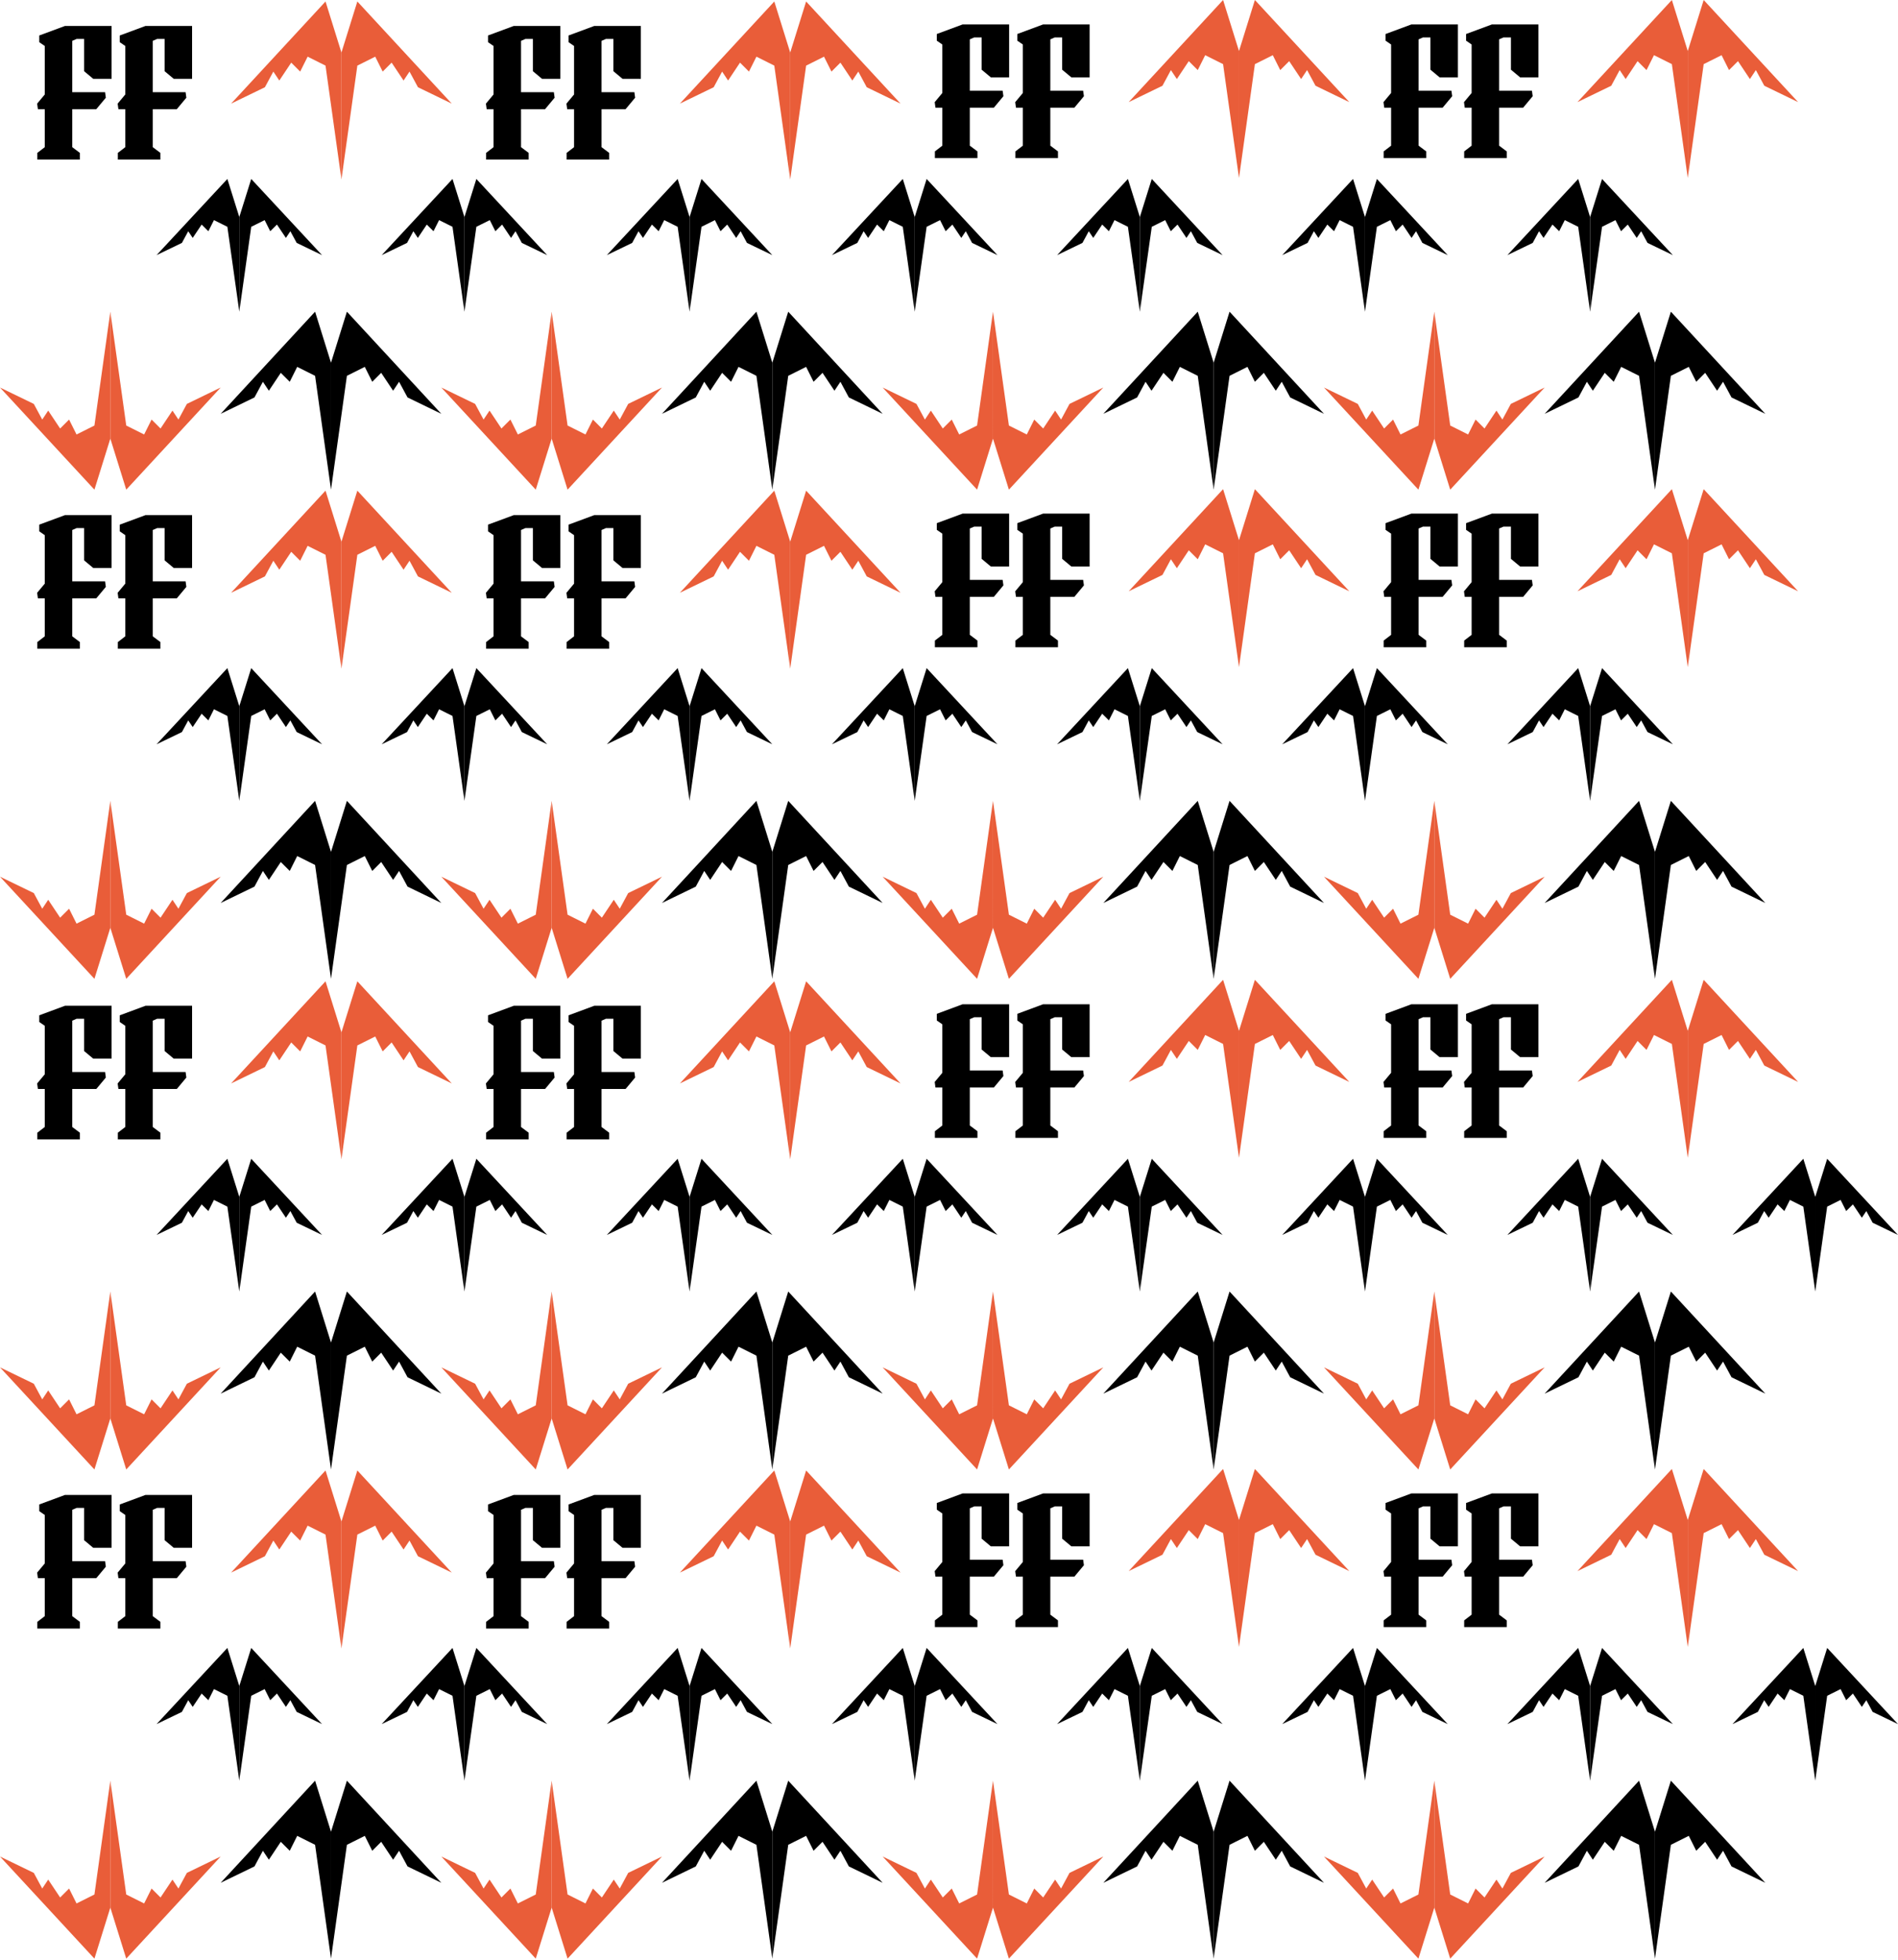 <svg width="1273" height="1314" viewBox="0 0 1273 1314" fill="none" xmlns="http://www.w3.org/2000/svg">
<g clip-path="url(#clip0_203_434)">
<path d="M296 934.48L232.67 866L222 900.24V985.33L232.67 909L244.67 903L249.67 913L255.67 907L263.67 919L267.67 913L273.33 923.5L296 934.48Z" fill="black"/>
<path d="M148 934.48L211.33 866L222 900.24V985.33L211.33 909L199.33 903L194.33 913L188.33 907L180.33 919L176.33 913L170.67 923.5L148 934.48Z" fill="black"/>
</g>
<g clip-path="url(#clip1_203_434)">
<path d="M296 277.48L232.67 209L222 243.24V328.33L232.67 252L244.67 246L249.67 256L255.67 250L263.67 262L267.67 256L273.33 266.5L296 277.48Z" fill="black"/>
<path d="M148 277.48L211.33 209L222 243.24V328.33L211.33 252L199.33 246L194.33 256L188.33 250L180.33 262L176.33 256L170.67 266.5L148 277.48Z" fill="black"/>
</g>
<g clip-path="url(#clip2_203_434)">
<path d="M296 1262.48L232.67 1194L222 1228.24V1313.33L232.67 1237L244.67 1231L249.67 1241L255.67 1235L263.67 1247L267.67 1241L273.33 1251.5L296 1262.48Z" fill="black"/>
<path d="M148 1262.48L211.33 1194L222 1228.24V1313.33L211.33 1237L199.33 1231L194.33 1241L188.33 1235L180.33 1247L176.33 1241L170.67 1251.5L148 1262.48Z" fill="black"/>
</g>
<g clip-path="url(#clip3_203_434)">
<path d="M296 605.48L232.67 537L222 571.24V656.33L232.67 580L244.67 574L249.67 584L255.67 578L263.67 590L267.67 584L273.33 594.5L296 605.48Z" fill="black"/>
<path d="M148 605.48L211.33 537L222 571.24V656.33L211.33 580L199.33 574L194.33 584L188.33 578L180.33 590L176.33 584L170.67 594.5L148 605.48Z" fill="black"/>
</g>
<g clip-path="url(#clip4_203_434)">
<path d="M888 934.48L824.67 866L814 900.24V985.33L824.67 909L836.67 903L841.67 913L847.67 907L855.67 919L859.67 913L865.33 923.5L888 934.48Z" fill="black"/>
<path d="M740 934.48L803.33 866L814 900.24V985.33L803.33 909L791.33 903L786.33 913L780.33 907L772.33 919L768.33 913L762.67 923.5L740 934.48Z" fill="black"/>
</g>
<g clip-path="url(#clip5_203_434)">
<path d="M888 277.48L824.67 209L814 243.24V328.33L824.67 252L836.67 246L841.67 256L847.67 250L855.67 262L859.67 256L865.33 266.5L888 277.48Z" fill="black"/>
<path d="M740 277.48L803.33 209L814 243.24V328.33L803.33 252L791.33 246L786.33 256L780.33 250L772.33 262L768.33 256L762.67 266.5L740 277.48Z" fill="black"/>
</g>
<g clip-path="url(#clip6_203_434)">
<path d="M888 1262.48L824.67 1194L814 1228.24V1313.33L824.67 1237L836.67 1231L841.67 1241L847.67 1235L855.67 1247L859.67 1241L865.33 1251.5L888 1262.48Z" fill="black"/>
<path d="M740 1262.48L803.33 1194L814 1228.24V1313.33L803.33 1237L791.33 1231L786.33 1241L780.33 1235L772.33 1247L768.33 1241L762.67 1251.5L740 1262.48Z" fill="black"/>
</g>
<g clip-path="url(#clip7_203_434)">
<path d="M888 605.48L824.67 537L814 571.24V656.33L824.67 580L836.67 574L841.67 584L847.67 578L855.67 590L859.67 584L865.33 594.5L888 605.48Z" fill="black"/>
<path d="M740 605.48L803.33 537L814 571.24V656.33L803.33 580L791.33 574L786.33 584L780.33 578L772.33 590L768.33 584L762.67 594.5L740 605.48Z" fill="black"/>
</g>
<g clip-path="url(#clip8_203_434)">
<path d="M592 934.48L528.67 866L518 900.24V985.33L528.67 909L540.67 903L545.67 913L551.67 907L559.67 919L563.67 913L569.33 923.5L592 934.48Z" fill="black"/>
<path d="M444 934.48L507.33 866L518 900.24V985.33L507.33 909L495.33 903L490.33 913L484.33 907L476.33 919L472.33 913L466.67 923.5L444 934.48Z" fill="black"/>
</g>
<g clip-path="url(#clip9_203_434)">
<path d="M592 277.48L528.67 209L518 243.24V328.33L528.67 252L540.67 246L545.67 256L551.67 250L559.67 262L563.67 256L569.33 266.5L592 277.48Z" fill="black"/>
<path d="M444 277.48L507.33 209L518 243.24V328.33L507.33 252L495.33 246L490.33 256L484.33 250L476.33 262L472.33 256L466.67 266.5L444 277.48Z" fill="black"/>
</g>
<g clip-path="url(#clip10_203_434)">
<path d="M592 1262.48L528.67 1194L518 1228.24V1313.33L528.67 1237L540.67 1231L545.67 1241L551.67 1235L559.67 1247L563.67 1241L569.33 1251.5L592 1262.48Z" fill="black"/>
<path d="M444 1262.48L507.33 1194L518 1228.24V1313.33L507.33 1237L495.33 1231L490.33 1241L484.33 1235L476.33 1247L472.33 1241L466.67 1251.5L444 1262.48Z" fill="black"/>
</g>
<g clip-path="url(#clip11_203_434)">
<path d="M592 605.48L528.67 537L518 571.24V656.33L528.67 580L540.67 574L545.67 584L551.67 578L559.67 590L563.67 584L569.33 594.5L592 605.48Z" fill="black"/>
<path d="M444 605.48L507.33 537L518 571.24V656.33L507.33 580L495.33 574L490.33 584L484.33 578L476.33 590L472.33 584L466.67 594.5L444 605.48Z" fill="black"/>
</g>
<g clip-path="url(#clip12_203_434)">
<path d="M1184 934.48L1120.67 866L1110 900.24V985.33L1120.67 909L1132.67 903L1137.67 913L1143.67 907L1151.67 919L1155.67 913L1161.33 923.5L1184 934.48Z" fill="black"/>
<path d="M1036 934.48L1099.33 866L1110 900.24V985.33L1099.33 909L1087.33 903L1082.33 913L1076.33 907L1068.33 919L1064.33 913L1058.67 923.5L1036 934.48Z" fill="black"/>
</g>
<g clip-path="url(#clip13_203_434)">
<path d="M1184 277.48L1120.67 209L1110 243.24V328.33L1120.67 252L1132.67 246L1137.67 256L1143.67 250L1151.67 262L1155.67 256L1161.33 266.5L1184 277.48Z" fill="black"/>
<path d="M1036 277.48L1099.33 209L1110 243.24V328.33L1099.33 252L1087.33 246L1082.33 256L1076.33 250L1068.33 262L1064.33 256L1058.67 266.5L1036 277.48Z" fill="black"/>
</g>
<g clip-path="url(#clip14_203_434)">
<path d="M1184 1262.48L1120.67 1194L1110 1228.24V1313.33L1120.67 1237L1132.67 1231L1137.67 1241L1143.67 1235L1151.67 1247L1155.67 1241L1161.33 1251.5L1184 1262.48Z" fill="black"/>
<path d="M1036 1262.48L1099.33 1194L1110 1228.24V1313.33L1099.33 1237L1087.33 1231L1082.33 1241L1076.33 1235L1068.33 1247L1064.33 1241L1058.67 1251.5L1036 1262.48Z" fill="black"/>
</g>
<g clip-path="url(#clip15_203_434)">
<path d="M1184 605.48L1120.67 537L1110 571.24V656.33L1120.67 580L1132.67 574L1137.67 584L1143.67 578L1151.67 590L1155.67 584L1161.33 594.5L1184 605.48Z" fill="black"/>
<path d="M1036 605.48L1099.33 537L1110 571.24V656.33L1099.33 580L1087.33 574L1082.33 584L1076.33 578L1068.33 590L1064.33 584L1058.67 594.5L1036 605.48Z" fill="black"/>
</g>
<g clip-path="url(#clip16_203_434)">
<path d="M216 828.075L168.502 777L160.5 802.537V866L168.502 809.071L177.502 804.596L181.252 812.054L185.752 807.579L191.752 816.529L194.752 812.054L198.998 819.885L216 828.075Z" fill="black"/>
<path d="M105 828.075L152.498 777L160.5 802.537V866L152.498 809.071L143.498 804.596L139.748 812.054L135.248 807.579L129.248 816.529L126.247 812.054L122.003 819.885L105 828.075Z" fill="black"/>
</g>
<g clip-path="url(#clip17_203_434)">
<path d="M216 171.075L168.502 120L160.5 145.537V209L168.502 152.071L177.502 147.596L181.252 155.054L185.752 150.579L191.752 159.529L194.752 155.054L198.998 162.885L216 171.075Z" fill="black"/>
<path d="M105 171.075L152.498 120L160.5 145.537V209L152.498 152.071L143.498 147.596L139.748 155.054L135.248 150.579L129.248 159.529L126.247 155.054L122.003 162.885L105 171.075Z" fill="black"/>
</g>
<g clip-path="url(#clip18_203_434)">
<path d="M216 1156.07L168.502 1105L160.5 1130.54V1194L168.502 1137.07L177.502 1132.6L181.252 1140.05L185.752 1135.58L191.752 1144.53L194.752 1140.05L198.998 1147.89L216 1156.07Z" fill="black"/>
<path d="M105 1156.07L152.498 1105L160.5 1130.54V1194L152.498 1137.07L143.498 1132.6L139.748 1140.05L135.248 1135.58L129.248 1144.53L126.247 1140.05L122.003 1147.89L105 1156.07Z" fill="black"/>
</g>
<g clip-path="url(#clip19_203_434)">
<path d="M216 499.075L168.502 448L160.5 473.537V537L168.502 480.071L177.502 475.596L181.252 483.054L185.752 478.579L191.752 487.529L194.752 483.054L198.998 490.885L216 499.075Z" fill="black"/>
<path d="M105 499.075L152.498 448L160.5 473.537V537L152.498 480.071L143.498 475.596L139.748 483.054L135.248 478.579L129.248 487.529L126.247 483.054L122.003 490.885L105 499.075Z" fill="black"/>
</g>
<g clip-path="url(#clip20_203_434)">
<path d="M820 828.075L772.502 777L764.5 802.537V866L772.502 809.071L781.502 804.596L785.252 812.054L789.752 807.579L795.752 816.529L798.752 812.054L802.998 819.885L820 828.075Z" fill="black"/>
<path d="M709 828.075L756.498 777L764.5 802.537V866L756.498 809.071L747.498 804.596L743.748 812.054L739.248 807.579L733.248 816.529L730.247 812.054L726.003 819.885L709 828.075Z" fill="black"/>
</g>
<g clip-path="url(#clip21_203_434)">
<path d="M820 171.075L772.502 120L764.5 145.537V209L772.502 152.071L781.502 147.596L785.252 155.054L789.752 150.579L795.752 159.529L798.752 155.054L802.998 162.885L820 171.075Z" fill="black"/>
<path d="M709 171.075L756.498 120L764.5 145.537V209L756.498 152.071L747.498 147.596L743.748 155.054L739.248 150.579L733.248 159.529L730.247 155.054L726.003 162.885L709 171.075Z" fill="black"/>
</g>
<g clip-path="url(#clip22_203_434)">
<path d="M820 1156.07L772.502 1105L764.5 1130.54V1194L772.502 1137.07L781.502 1132.6L785.252 1140.05L789.752 1135.58L795.752 1144.53L798.752 1140.05L802.998 1147.89L820 1156.07Z" fill="black"/>
<path d="M709 1156.07L756.498 1105L764.5 1130.54V1194L756.498 1137.07L747.498 1132.6L743.748 1140.05L739.248 1135.58L733.248 1144.53L730.247 1140.05L726.003 1147.89L709 1156.07Z" fill="black"/>
</g>
<g clip-path="url(#clip23_203_434)">
<path d="M820 499.075L772.502 448L764.5 473.537V537L772.502 480.071L781.502 475.596L785.252 483.054L789.752 478.579L795.752 487.529L798.752 483.054L802.998 490.885L820 499.075Z" fill="black"/>
<path d="M709 499.075L756.498 448L764.5 473.537V537L756.498 480.071L747.498 475.596L743.748 483.054L739.248 478.579L733.248 487.529L730.247 483.054L726.003 490.885L709 499.075Z" fill="black"/>
</g>
<g clip-path="url(#clip24_203_434)">
<path d="M518 828.075L470.502 777L462.5 802.537V866L470.502 809.071L479.502 804.596L483.252 812.054L487.752 807.579L493.752 816.529L496.752 812.054L500.998 819.885L518 828.075Z" fill="black"/>
<path d="M407 828.075L454.498 777L462.5 802.537V866L454.498 809.071L445.498 804.596L441.748 812.054L437.248 807.579L431.248 816.529L428.247 812.054L424.003 819.885L407 828.075Z" fill="black"/>
</g>
<g clip-path="url(#clip25_203_434)">
<path d="M518 171.075L470.502 120L462.5 145.537V209L470.502 152.071L479.502 147.596L483.252 155.054L487.752 150.579L493.752 159.529L496.752 155.054L500.998 162.885L518 171.075Z" fill="black"/>
<path d="M407 171.075L454.498 120L462.5 145.537V209L454.498 152.071L445.498 147.596L441.748 155.054L437.248 150.579L431.248 159.529L428.247 155.054L424.003 162.885L407 171.075Z" fill="black"/>
</g>
<g clip-path="url(#clip26_203_434)">
<path d="M518 1156.07L470.502 1105L462.5 1130.54V1194L470.502 1137.07L479.502 1132.6L483.252 1140.05L487.752 1135.58L493.752 1144.53L496.752 1140.05L500.998 1147.89L518 1156.07Z" fill="black"/>
<path d="M407 1156.07L454.498 1105L462.5 1130.54V1194L454.498 1137.07L445.498 1132.6L441.748 1140.05L437.248 1135.58L431.248 1144.53L428.247 1140.05L424.003 1147.89L407 1156.07Z" fill="black"/>
</g>
<g clip-path="url(#clip27_203_434)">
<path d="M518 499.075L470.502 448L462.5 473.537V537L470.502 480.071L479.502 475.596L483.252 483.054L487.752 478.579L493.752 487.529L496.752 483.054L500.998 490.885L518 499.075Z" fill="black"/>
<path d="M407 499.075L454.498 448L462.5 473.537V537L454.498 480.071L445.498 475.596L441.748 483.054L437.248 478.579L431.248 487.529L428.247 483.054L424.003 490.885L407 499.075Z" fill="black"/>
</g>
<g clip-path="url(#clip28_203_434)">
<path d="M1122 828.075L1074.5 777L1066.5 802.537V866L1074.5 809.071L1083.5 804.596L1087.25 812.054L1091.75 807.579L1097.75 816.529L1100.75 812.054L1105 819.885L1122 828.075Z" fill="black"/>
<path d="M1011 828.075L1058.5 777L1066.5 802.537V866L1058.5 809.071L1049.5 804.596L1045.75 812.054L1041.25 807.579L1035.25 816.529L1032.25 812.054L1028 819.885L1011 828.075Z" fill="black"/>
</g>
<g clip-path="url(#clip29_203_434)">
<path d="M1122 171.075L1074.5 120L1066.5 145.537V209L1074.5 152.071L1083.5 147.596L1087.25 155.054L1091.75 150.579L1097.75 159.529L1100.75 155.054L1105 162.885L1122 171.075Z" fill="black"/>
<path d="M1011 171.075L1058.5 120L1066.5 145.537V209L1058.5 152.071L1049.5 147.596L1045.75 155.054L1041.25 150.579L1035.25 159.529L1032.25 155.054L1028 162.885L1011 171.075Z" fill="black"/>
</g>
<g clip-path="url(#clip30_203_434)">
<path d="M1122 1156.07L1074.5 1105L1066.5 1130.54V1194L1074.5 1137.07L1083.5 1132.6L1087.25 1140.05L1091.75 1135.58L1097.75 1144.53L1100.75 1140.05L1105 1147.89L1122 1156.07Z" fill="black"/>
<path d="M1011 1156.07L1058.5 1105L1066.5 1130.54V1194L1058.5 1137.07L1049.5 1132.6L1045.75 1140.05L1041.25 1135.58L1035.25 1144.53L1032.25 1140.05L1028 1147.89L1011 1156.07Z" fill="black"/>
</g>
<g clip-path="url(#clip31_203_434)">
<path d="M1122 499.075L1074.5 448L1066.5 473.537V537L1074.5 480.071L1083.5 475.596L1087.25 483.054L1091.75 478.579L1097.75 487.529L1100.75 483.054L1105 490.885L1122 499.075Z" fill="black"/>
<path d="M1011 499.075L1058.5 448L1066.5 473.537V537L1058.5 480.071L1049.5 475.596L1045.75 483.054L1041.25 478.579L1035.25 487.529L1032.25 483.054L1028 490.885L1011 499.075Z" fill="black"/>
</g>
<g clip-path="url(#clip32_203_434)">
<path d="M367 828.075L319.502 777L311.5 802.537V866L319.502 809.071L328.502 804.596L332.252 812.054L336.752 807.579L342.752 816.529L345.752 812.054L349.998 819.885L367 828.075Z" fill="black"/>
<path d="M256 828.075L303.498 777L311.5 802.537V866L303.498 809.071L294.498 804.596L290.748 812.054L286.248 807.579L280.248 816.529L277.247 812.054L273.003 819.885L256 828.075Z" fill="black"/>
</g>
<g clip-path="url(#clip33_203_434)">
<path d="M367 171.075L319.502 120L311.5 145.537V209L319.502 152.071L328.502 147.596L332.252 155.054L336.752 150.579L342.752 159.529L345.752 155.054L349.998 162.885L367 171.075Z" fill="black"/>
<path d="M256 171.075L303.498 120L311.5 145.537V209L303.498 152.071L294.498 147.596L290.748 155.054L286.248 150.579L280.248 159.529L277.247 155.054L273.003 162.885L256 171.075Z" fill="black"/>
</g>
<g clip-path="url(#clip34_203_434)">
<path d="M367 1156.07L319.502 1105L311.5 1130.54V1194L319.502 1137.07L328.502 1132.6L332.252 1140.05L336.752 1135.58L342.752 1144.53L345.752 1140.05L349.998 1147.89L367 1156.07Z" fill="black"/>
<path d="M256 1156.07L303.498 1105L311.5 1130.54V1194L303.498 1137.07L294.498 1132.6L290.748 1140.05L286.248 1135.58L280.248 1144.53L277.247 1140.05L273.003 1147.89L256 1156.07Z" fill="black"/>
</g>
<g clip-path="url(#clip35_203_434)">
<path d="M367 499.075L319.502 448L311.5 473.537V537L319.502 480.071L328.502 475.596L332.252 483.054L336.752 478.579L342.752 487.529L345.752 483.054L349.998 490.885L367 499.075Z" fill="black"/>
<path d="M256 499.075L303.498 448L311.5 473.537V537L303.498 480.071L294.498 475.596L290.748 483.054L286.248 478.579L280.248 487.529L277.247 483.054L273.003 490.885L256 499.075Z" fill="black"/>
</g>
<g clip-path="url(#clip36_203_434)">
<path d="M971 828.075L923.502 777L915.5 802.537V866L923.502 809.071L932.502 804.596L936.252 812.054L940.752 807.579L946.752 816.529L949.752 812.054L953.998 819.885L971 828.075Z" fill="black"/>
<path d="M860 828.075L907.498 777L915.5 802.537V866L907.498 809.071L898.498 804.596L894.748 812.054L890.248 807.579L884.248 816.529L881.247 812.054L877.003 819.885L860 828.075Z" fill="black"/>
</g>
<g clip-path="url(#clip37_203_434)">
<path d="M971 171.075L923.502 120L915.5 145.537V209L923.502 152.071L932.502 147.596L936.252 155.054L940.752 150.579L946.752 159.529L949.752 155.054L953.998 162.885L971 171.075Z" fill="black"/>
<path d="M860 171.075L907.498 120L915.5 145.537V209L907.498 152.071L898.498 147.596L894.748 155.054L890.248 150.579L884.248 159.529L881.247 155.054L877.003 162.885L860 171.075Z" fill="black"/>
</g>
<g clip-path="url(#clip38_203_434)">
<path d="M971 1156.07L923.502 1105L915.5 1130.54V1194L923.502 1137.07L932.502 1132.6L936.252 1140.05L940.752 1135.58L946.752 1144.53L949.752 1140.05L953.998 1147.89L971 1156.07Z" fill="black"/>
<path d="M860 1156.07L907.498 1105L915.5 1130.54V1194L907.498 1137.07L898.498 1132.6L894.748 1140.05L890.248 1135.58L884.248 1144.53L881.247 1140.05L877.003 1147.89L860 1156.07Z" fill="black"/>
</g>
<g clip-path="url(#clip39_203_434)">
<path d="M971 499.075L923.502 448L915.5 473.537V537L923.502 480.071L932.502 475.596L936.252 483.054L940.752 478.579L946.752 487.529L949.752 483.054L953.998 490.885L971 499.075Z" fill="black"/>
<path d="M860 499.075L907.498 448L915.5 473.537V537L907.498 480.071L898.498 475.596L894.748 483.054L890.248 478.579L884.248 487.529L881.247 483.054L877.003 490.885L860 499.075Z" fill="black"/>
</g>
<g clip-path="url(#clip40_203_434)">
<path d="M669 828.075L621.502 777L613.5 802.537V866L621.502 809.071L630.502 804.596L634.252 812.054L638.752 807.579L644.752 816.529L647.752 812.054L651.998 819.885L669 828.075Z" fill="black"/>
<path d="M558 828.075L605.498 777L613.5 802.537V866L605.498 809.071L596.498 804.596L592.748 812.054L588.248 807.579L582.248 816.529L579.247 812.054L575.003 819.885L558 828.075Z" fill="black"/>
</g>
<g clip-path="url(#clip41_203_434)">
<path d="M669 171.075L621.502 120L613.5 145.537V209L621.502 152.071L630.502 147.596L634.252 155.054L638.752 150.579L644.752 159.529L647.752 155.054L651.998 162.885L669 171.075Z" fill="black"/>
<path d="M558 171.075L605.498 120L613.5 145.537V209L605.498 152.071L596.498 147.596L592.748 155.054L588.248 150.579L582.248 159.529L579.247 155.054L575.003 162.885L558 171.075Z" fill="black"/>
</g>
<g clip-path="url(#clip42_203_434)">
<path d="M669 1156.07L621.502 1105L613.5 1130.54V1194L621.502 1137.07L630.502 1132.6L634.252 1140.05L638.752 1135.58L644.752 1144.53L647.752 1140.05L651.998 1147.89L669 1156.07Z" fill="black"/>
<path d="M558 1156.07L605.498 1105L613.5 1130.54V1194L605.498 1137.07L596.498 1132.6L592.748 1140.05L588.248 1135.58L582.248 1144.53L579.247 1140.05L575.003 1147.89L558 1156.07Z" fill="black"/>
</g>
<g clip-path="url(#clip43_203_434)">
<path d="M669 499.075L621.502 448L613.5 473.537V537L621.502 480.071L630.502 475.596L634.252 483.054L638.752 478.579L644.752 487.529L647.752 483.054L651.998 490.885L669 499.075Z" fill="black"/>
<path d="M558 499.075L605.498 448L613.5 473.537V537L605.498 480.071L596.498 475.596L592.748 483.054L588.248 478.579L582.248 487.529L579.247 483.054L575.003 490.885L558 499.075Z" fill="black"/>
</g>
<g clip-path="url(#clip44_203_434)">
<path d="M1273 828.075L1225.5 777L1217.5 802.537V866L1225.5 809.071L1234.5 804.596L1238.25 812.054L1242.75 807.579L1248.75 816.529L1251.75 812.054L1256 819.885L1273 828.075Z" fill="black"/>
<path d="M1162 828.075L1209.5 777L1217.5 802.537V866L1209.5 809.071L1200.5 804.596L1196.75 812.054L1192.25 807.579L1186.25 816.529L1183.25 812.054L1179 819.885L1162 828.075Z" fill="black"/>
</g>
<g clip-path="url(#clip45_203_434)">
<path d="M1273 1156.07L1225.5 1105L1217.5 1130.54V1194L1225.5 1137.07L1234.5 1132.6L1238.25 1140.05L1242.75 1135.58L1248.75 1144.53L1251.75 1140.05L1256 1147.89L1273 1156.07Z" fill="black"/>
<path d="M1162 1156.07L1209.5 1105L1217.5 1130.54V1194L1209.5 1137.07L1200.5 1132.6L1196.75 1140.05L1192.25 1135.58L1186.25 1144.53L1183.25 1140.05L1179 1147.89L1162 1156.07Z" fill="black"/>
</g>
<path d="M25.42 730.208L24.908 726.496L30.028 720.352V687.84L26.316 685.28V680.8L43.596 674.4H74.828V709.856H62.54L56.396 704.736V683.104H51.404L48.46 684.384V718.816H70.476L70.988 722.528L64.588 730.208H48.46V755.68L53.58 759.52V764H25.036V759.52L30.028 755.68V730.208H25.42ZM79.42 730.208L78.908 726.496L84.028 720.352V687.84L80.316 685.28V680.8L97.596 674.4H128.828V709.856H116.54L110.396 704.736V683.104H105.404L102.46 684.384V718.816H124.476L124.988 722.528L118.588 730.208H102.46V755.68L107.58 759.52V764H79.036V759.52L84.028 755.68V730.208H79.42Z" fill="black"/>
<path d="M25.42 73.208L24.908 69.496L30.028 63.352V30.84L26.316 28.28V23.8L43.596 17.4H74.828V52.856H62.54L56.396 47.736V26.104H51.404L48.46 27.384V61.816H70.476L70.988 65.528L64.588 73.208H48.46V98.68L53.58 102.52V107H25.036V102.52L30.028 98.68V73.208H25.42ZM79.42 73.208L78.908 69.496L84.028 63.352V30.84L80.316 28.28V23.8L97.596 17.4H128.828V52.856H116.54L110.396 47.736V26.104H105.404L102.46 27.384V61.816H124.476L124.988 65.528L118.588 73.208H102.46V98.68L107.58 102.52V107H79.036V102.52L84.028 98.68V73.208H79.42Z" fill="black"/>
<path d="M25.42 1058.21L24.908 1054.5L30.028 1048.35V1015.84L26.316 1013.28V1008.8L43.596 1002.4H74.828V1037.86H62.54L56.396 1032.74V1011.1H51.404L48.46 1012.38V1046.82H70.476L70.988 1050.53L64.588 1058.21H48.46V1083.68L53.58 1087.52V1092H25.036V1087.52L30.028 1083.68V1058.21H25.42ZM79.42 1058.21L78.908 1054.5L84.028 1048.35V1015.84L80.316 1013.28V1008.8L97.596 1002.4H128.828V1037.86H116.54L110.396 1032.74V1011.1H105.404L102.46 1012.38V1046.82H124.476L124.988 1050.53L118.588 1058.21H102.46V1083.68L107.58 1087.52V1092H79.036V1087.52L84.028 1083.68V1058.21H79.42Z" fill="black"/>
<path d="M25.42 401.208L24.908 397.496L30.028 391.352V358.84L26.316 356.28V351.8L43.596 345.4H74.828V380.856H62.54L56.396 375.736V354.104H51.404L48.46 355.384V389.816H70.476L70.988 393.528L64.588 401.208H48.46V426.68L53.58 430.52V435H25.036V430.52L30.028 426.68V401.208H25.42ZM79.42 401.208L78.908 397.496L84.028 391.352V358.84L80.316 356.28V351.8L97.596 345.4H128.828V380.856H116.54L110.396 375.736V354.104H105.404L102.46 355.384V389.816H124.476L124.988 393.528L118.588 401.208H102.46V426.68L107.58 430.52V435H79.036V430.52L84.028 426.68V401.208H79.42Z" fill="black"/>
<path d="M627.42 729.208L626.908 725.496L632.028 719.352V686.84L628.316 684.28V679.8L645.596 673.4H676.828V708.856H664.54L658.396 703.736V682.104H653.404L650.46 683.384V717.816H672.476L672.988 721.528L666.588 729.208H650.46V754.68L655.58 758.52V763H627.036V758.52L632.028 754.68V729.208H627.42ZM681.42 729.208L680.908 725.496L686.028 719.352V686.84L682.316 684.28V679.8L699.596 673.4H730.828V708.856H718.54L712.396 703.736V682.104H707.404L704.46 683.384V717.816H726.476L726.988 721.528L720.588 729.208H704.46V754.68L709.58 758.52V763H681.036V758.52L686.028 754.68V729.208H681.42Z" fill="black"/>
<path d="M627.42 72.208L626.908 68.496L632.028 62.352V29.84L628.316 27.28V22.8L645.596 16.4H676.828V51.856H664.54L658.396 46.736V25.104H653.404L650.46 26.384V60.816H672.476L672.988 64.528L666.588 72.208H650.46V97.68L655.58 101.52V106H627.036V101.52L632.028 97.68V72.208H627.42ZM681.42 72.208L680.908 68.496L686.028 62.352V29.84L682.316 27.28V22.8L699.596 16.4H730.828V51.856H718.54L712.396 46.736V25.104H707.404L704.46 26.384V60.816H726.476L726.988 64.528L720.588 72.208H704.46V97.68L709.58 101.52V106H681.036V101.52L686.028 97.68V72.208H681.42Z" fill="black"/>
<path d="M627.42 1057.21L626.908 1053.5L632.028 1047.35V1014.84L628.316 1012.28V1007.8L645.596 1001.4H676.828V1036.86H664.54L658.396 1031.74V1010.1H653.404L650.46 1011.38V1045.82H672.476L672.988 1049.53L666.588 1057.21H650.46V1082.68L655.58 1086.52V1091H627.036V1086.52L632.028 1082.68V1057.21H627.42ZM681.42 1057.21L680.908 1053.5L686.028 1047.35V1014.84L682.316 1012.28V1007.8L699.596 1001.4H730.828V1036.86H718.54L712.396 1031.74V1010.1H707.404L704.46 1011.38V1045.82H726.476L726.988 1049.53L720.588 1057.21H704.46V1082.68L709.58 1086.52V1091H681.036V1086.52L686.028 1082.68V1057.21H681.42Z" fill="black"/>
<path d="M627.42 400.208L626.908 396.496L632.028 390.352V357.84L628.316 355.28V350.8L645.596 344.4H676.828V379.856H664.54L658.396 374.736V353.104H653.404L650.46 354.384V388.816H672.476L672.988 392.528L666.588 400.208H650.46V425.68L655.58 429.52V434H627.036V429.52L632.028 425.68V400.208H627.42ZM681.42 400.208L680.908 396.496L686.028 390.352V357.84L682.316 355.28V350.8L699.596 344.4H730.828V379.856H718.54L712.396 374.736V353.104H707.404L704.46 354.384V388.816H726.476L726.988 392.528L720.588 400.208H704.46V425.68L709.58 429.52V434H681.036V429.52L686.028 425.68V400.208H681.42Z" fill="black"/>
<path d="M326.42 730.208L325.908 726.496L331.028 720.352V687.84L327.316 685.28V680.8L344.596 674.4H375.828V709.856H363.54L357.396 704.736V683.104H352.404L349.46 684.384V718.816H371.476L371.988 722.528L365.588 730.208H349.46V755.68L354.58 759.52V764H326.036V759.52L331.028 755.68V730.208H326.42ZM380.42 730.208L379.908 726.496L385.028 720.352V687.84L381.316 685.28V680.8L398.596 674.4H429.828V709.856H417.54L411.396 704.736V683.104H406.404L403.46 684.384V718.816H425.476L425.988 722.528L419.588 730.208H403.46V755.68L408.58 759.52V764H380.036V759.52L385.028 755.68V730.208H380.42Z" fill="black"/>
<path d="M326.42 73.208L325.908 69.496L331.028 63.352V30.84L327.316 28.28V23.8L344.596 17.4H375.828V52.856H363.54L357.396 47.736V26.104H352.404L349.46 27.384V61.816H371.476L371.988 65.528L365.588 73.208H349.46V98.68L354.58 102.52V107H326.036V102.52L331.028 98.68V73.208H326.42ZM380.42 73.208L379.908 69.496L385.028 63.352V30.84L381.316 28.28V23.8L398.596 17.4H429.828V52.856H417.54L411.396 47.736V26.104H406.404L403.46 27.384V61.816H425.476L425.988 65.528L419.588 73.208H403.46V98.68L408.58 102.52V107H380.036V102.52L385.028 98.68V73.208H380.42Z" fill="black"/>
<path d="M326.42 1058.21L325.908 1054.5L331.028 1048.35V1015.84L327.316 1013.28V1008.8L344.596 1002.4H375.828V1037.86H363.54L357.396 1032.74V1011.1H352.404L349.46 1012.38V1046.82H371.476L371.988 1050.53L365.588 1058.21H349.46V1083.68L354.58 1087.52V1092H326.036V1087.52L331.028 1083.68V1058.21H326.42ZM380.42 1058.21L379.908 1054.5L385.028 1048.35V1015.84L381.316 1013.28V1008.8L398.596 1002.4H429.828V1037.86H417.54L411.396 1032.74V1011.1H406.404L403.46 1012.38V1046.82H425.476L425.988 1050.53L419.588 1058.21H403.46V1083.68L408.58 1087.52V1092H380.036V1087.52L385.028 1083.68V1058.21H380.42Z" fill="black"/>
<path d="M326.42 401.208L325.908 397.496L331.028 391.352V358.84L327.316 356.28V351.8L344.596 345.4H375.828V380.856H363.54L357.396 375.736V354.104H352.404L349.46 355.384V389.816H371.476L371.988 393.528L365.588 401.208H349.46V426.68L354.58 430.52V435H326.036V430.52L331.028 426.68V401.208H326.42ZM380.42 401.208L379.908 397.496L385.028 391.352V358.84L381.316 356.28V351.8L398.596 345.4H429.828V380.856H417.54L411.396 375.736V354.104H406.404L403.46 355.384V389.816H425.476L425.988 393.528L419.588 401.208H403.46V426.68L408.58 430.52V435H380.036V430.52L385.028 426.68V401.208H380.42Z" fill="black"/>
<path d="M928.42 729.208L927.908 725.496L933.028 719.352V686.84L929.316 684.28V679.8L946.596 673.4H977.828V708.856H965.54L959.396 703.736V682.104H954.404L951.46 683.384V717.816H973.476L973.988 721.528L967.588 729.208H951.46V754.68L956.58 758.52V763H928.036V758.52L933.028 754.68V729.208H928.42ZM982.42 729.208L981.908 725.496L987.028 719.352V686.84L983.316 684.28V679.8L1000.6 673.4H1031.83V708.856H1019.54L1013.4 703.736V682.104H1008.4L1005.46 683.384V717.816H1027.48L1027.99 721.528L1021.59 729.208H1005.46V754.68L1010.58 758.52V763H982.036V758.52L987.028 754.68V729.208H982.42Z" fill="black"/>
<path d="M928.42 72.208L927.908 68.496L933.028 62.352V29.84L929.316 27.28V22.8L946.596 16.4H977.828V51.856H965.54L959.396 46.736V25.104H954.404L951.46 26.384V60.816H973.476L973.988 64.528L967.588 72.208H951.46V97.68L956.58 101.52V106H928.036V101.52L933.028 97.68V72.208H928.42ZM982.42 72.208L981.908 68.496L987.028 62.352V29.84L983.316 27.28V22.8L1000.6 16.4H1031.83V51.856H1019.54L1013.4 46.736V25.104H1008.4L1005.46 26.384V60.816H1027.48L1027.99 64.528L1021.59 72.208H1005.46V97.68L1010.58 101.52V106H982.036V101.52L987.028 97.68V72.208H982.42Z" fill="black"/>
<path d="M928.42 1057.21L927.908 1053.5L933.028 1047.35V1014.84L929.316 1012.28V1007.8L946.596 1001.4H977.828V1036.86H965.54L959.396 1031.74V1010.1H954.404L951.46 1011.38V1045.82H973.476L973.988 1049.53L967.588 1057.21H951.46V1082.68L956.58 1086.52V1091H928.036V1086.52L933.028 1082.68V1057.21H928.42ZM982.42 1057.21L981.908 1053.5L987.028 1047.35V1014.84L983.316 1012.28V1007.8L1000.6 1001.4H1031.83V1036.86H1019.54L1013.4 1031.74V1010.1H1008.4L1005.46 1011.38V1045.82H1027.48L1027.99 1049.53L1021.59 1057.21H1005.46V1082.68L1010.58 1086.52V1091H982.036V1086.52L987.028 1082.68V1057.21H982.42Z" fill="black"/>
<path d="M928.42 400.208L927.908 396.496L933.028 390.352V357.84L929.316 355.28V350.8L946.596 344.4H977.828V379.856H965.54L959.396 374.736V353.104H954.404L951.46 354.384V388.816H973.476L973.988 392.528L967.588 400.208H951.46V425.68L956.58 429.52V434H928.036V429.52L933.028 425.68V400.208H928.42ZM982.42 400.208L981.908 396.496L987.028 390.352V357.84L983.316 355.28V350.8L1000.6 344.4H1031.83V379.856H1019.54L1013.4 374.736V353.104H1008.4L1005.46 354.384V388.816H1027.48L1027.99 392.528L1021.59 400.208H1005.46V425.68L1010.58 429.52V434H982.036V429.52L987.028 425.68V400.208H982.42Z" fill="black"/>
<g clip-path="url(#clip46_203_434)">
<path d="M0.002 916.856L63.334 985.333L74.003 951.093L74 866.003L63.333 942.333L51.333 948.334L46.333 938.334L40.333 944.334L32.332 932.334L28.333 938.334L22.672 927.835L0.002 916.856Z" fill="#E95D39"/>
<path d="M148.002 916.85L84.674 985.332L74.003 951.093L74 866.003L84.673 942.332L96.673 948.332L101.673 938.332L107.673 944.331L115.672 932.331L119.673 938.331L125.332 927.831L148.002 916.85Z" fill="#E95D39"/>
</g>
<g clip-path="url(#clip47_203_434)">
<path d="M0.002 259.856L63.334 328.333L74.003 294.093L74 209.003L63.333 285.333L51.333 291.334L46.333 281.334L40.333 287.334L32.332 275.334L28.333 281.334L22.672 270.835L0.002 259.856Z" fill="#E95D39"/>
<path d="M148.002 259.85L84.674 328.332L74.003 294.093L74 209.003L84.673 285.332L96.673 291.332L101.673 281.332L107.673 287.331L115.672 275.331L119.673 281.331L125.332 270.831L148.002 259.85Z" fill="#E95D39"/>
</g>
<g clip-path="url(#clip48_203_434)">
<path d="M0.002 1244.86L63.334 1313.33L74.003 1279.09L74 1194L63.333 1270.33L51.333 1276.33L46.333 1266.33L40.333 1272.33L32.332 1260.33L28.333 1266.33L22.672 1255.83L0.002 1244.86Z" fill="#E95D39"/>
<path d="M148.002 1244.85L84.674 1313.33L74.003 1279.09L74 1194L84.673 1270.33L96.673 1276.33L101.673 1266.33L107.673 1272.33L115.672 1260.33L119.673 1266.33L125.332 1255.83L148.002 1244.85Z" fill="#E95D39"/>
</g>
<g clip-path="url(#clip49_203_434)">
<path d="M0.002 587.856L63.334 656.333L74.003 622.093L74 537.003L63.333 613.333L51.333 619.334L46.333 609.334L40.333 615.334L32.332 603.334L28.333 609.334L22.672 598.835L0.002 587.856Z" fill="#E95D39"/>
<path d="M148.002 587.85L84.674 656.332L74.003 622.093L74 537.003L84.673 613.332L96.673 619.332L101.673 609.332L107.673 615.331L115.672 603.331L119.673 609.331L125.332 598.831L148.002 587.85Z" fill="#E95D39"/>
</g>
<g clip-path="url(#clip50_203_434)">
<path d="M592.002 916.856L655.335 985.333L666.004 951.093L666 866.003L655.333 942.333L643.333 948.334L638.333 938.334L632.333 944.334L624.333 932.334L620.333 938.334L614.673 927.835L592.002 916.856Z" fill="#E95D39"/>
<path d="M740.002 916.85L676.675 985.332L666.004 951.093L666 866.003L676.673 942.332L688.673 948.332L693.673 938.332L699.673 944.331L707.673 932.331L711.673 938.331L717.333 927.831L740.002 916.85Z" fill="#E95D39"/>
</g>
<g clip-path="url(#clip51_203_434)">
<path d="M592.002 259.856L655.335 328.333L666.004 294.093L666 209.003L655.333 285.333L643.333 291.334L638.333 281.334L632.333 287.334L624.333 275.334L620.333 281.334L614.673 270.835L592.002 259.856Z" fill="#E95D39"/>
<path d="M740.002 259.85L676.675 328.332L666.004 294.093L666 209.003L676.673 285.332L688.673 291.332L693.673 281.332L699.673 287.331L707.673 275.331L711.673 281.331L717.333 270.831L740.002 259.85Z" fill="#E95D39"/>
</g>
<g clip-path="url(#clip52_203_434)">
<path d="M592.002 1244.86L655.335 1313.33L666.004 1279.09L666 1194L655.333 1270.33L643.333 1276.33L638.333 1266.33L632.333 1272.33L624.333 1260.33L620.333 1266.33L614.673 1255.83L592.002 1244.86Z" fill="#E95D39"/>
<path d="M740.002 1244.85L676.675 1313.33L666.004 1279.09L666 1194L676.673 1270.33L688.673 1276.33L693.673 1266.33L699.673 1272.33L707.673 1260.33L711.673 1266.33L717.333 1255.83L740.002 1244.85Z" fill="#E95D39"/>
</g>
<g clip-path="url(#clip53_203_434)">
<path d="M592.002 587.856L655.335 656.333L666.004 622.093L666 537.003L655.333 613.333L643.333 619.334L638.333 609.334L632.333 615.334L624.333 603.334L620.333 609.334L614.673 598.835L592.002 587.856Z" fill="#E95D39"/>
<path d="M740.002 587.85L676.675 656.332L666.004 622.093L666 537.003L676.673 613.332L688.673 619.332L693.673 609.332L699.673 615.331L707.673 603.331L711.673 609.331L717.333 598.831L740.002 587.85Z" fill="#E95D39"/>
</g>
<g clip-path="url(#clip54_203_434)">
<path d="M296.002 916.856L359.335 985.333L370.004 951.093L370 866.003L359.333 942.333L347.333 948.334L342.333 938.334L336.333 944.334L328.333 932.334L324.333 938.334L318.673 927.835L296.002 916.856Z" fill="#E95D39"/>
<path d="M444.002 916.85L380.675 985.332L370.004 951.093L370 866.003L380.673 942.332L392.673 948.332L397.673 938.332L403.673 944.331L411.673 932.331L415.673 938.331L421.333 927.831L444.002 916.85Z" fill="#E95D39"/>
</g>
<g clip-path="url(#clip55_203_434)">
<path d="M296.002 259.856L359.335 328.333L370.004 294.093L370 209.003L359.333 285.333L347.333 291.334L342.333 281.334L336.333 287.334L328.333 275.334L324.333 281.334L318.673 270.835L296.002 259.856Z" fill="#E95D39"/>
<path d="M444.002 259.85L380.675 328.332L370.004 294.093L370 209.003L380.673 285.332L392.673 291.332L397.673 281.332L403.673 287.331L411.673 275.331L415.673 281.331L421.333 270.831L444.002 259.85Z" fill="#E95D39"/>
</g>
<g clip-path="url(#clip56_203_434)">
<path d="M296.002 1244.86L359.335 1313.33L370.004 1279.09L370 1194L359.333 1270.33L347.333 1276.33L342.333 1266.33L336.333 1272.33L328.333 1260.33L324.333 1266.33L318.673 1255.83L296.002 1244.86Z" fill="#E95D39"/>
<path d="M444.002 1244.85L380.675 1313.33L370.004 1279.09L370 1194L380.673 1270.33L392.673 1276.33L397.673 1266.33L403.673 1272.33L411.673 1260.33L415.673 1266.33L421.333 1255.83L444.002 1244.85Z" fill="#E95D39"/>
</g>
<g clip-path="url(#clip57_203_434)">
<path d="M296.002 587.856L359.335 656.333L370.004 622.093L370 537.003L359.333 613.333L347.333 619.334L342.333 609.334L336.333 615.334L328.333 603.334L324.333 609.334L318.673 598.835L296.002 587.856Z" fill="#E95D39"/>
<path d="M444.002 587.85L380.675 656.332L370.004 622.093L370 537.003L380.673 613.332L392.673 619.332L397.673 609.332L403.673 615.331L411.673 603.331L415.673 609.331L421.333 598.831L444.002 587.85Z" fill="#E95D39"/>
</g>
<g clip-path="url(#clip58_203_434)">
<path d="M888.002 916.856L951.335 985.333L962.004 951.093L962 866.003L951.333 942.333L939.333 948.334L934.333 938.334L928.333 944.334L920.333 932.334L916.333 938.334L910.673 927.835L888.002 916.856Z" fill="#E95D39"/>
<path d="M1036 916.85L972.675 985.332L962.004 951.093L962 866.003L972.673 942.332L984.673 948.332L989.673 938.332L995.673 944.331L1003.67 932.331L1007.67 938.331L1013.33 927.831L1036 916.85Z" fill="#E95D39"/>
</g>
<g clip-path="url(#clip59_203_434)">
<path d="M888.002 259.856L951.335 328.333L962.004 294.093L962 209.003L951.333 285.333L939.333 291.334L934.333 281.334L928.333 287.334L920.333 275.334L916.333 281.334L910.673 270.835L888.002 259.856Z" fill="#E95D39"/>
<path d="M1036 259.85L972.675 328.332L962.004 294.093L962 209.003L972.673 285.332L984.673 291.332L989.673 281.332L995.673 287.331L1003.67 275.331L1007.67 281.331L1013.33 270.831L1036 259.85Z" fill="#E95D39"/>
</g>
<g clip-path="url(#clip60_203_434)">
<path d="M888.002 1244.86L951.335 1313.33L962.004 1279.09L962 1194L951.333 1270.33L939.333 1276.33L934.333 1266.33L928.333 1272.33L920.333 1260.33L916.333 1266.33L910.673 1255.83L888.002 1244.86Z" fill="#E95D39"/>
<path d="M1036 1244.85L972.675 1313.33L962.004 1279.09L962 1194L972.673 1270.33L984.673 1276.33L989.673 1266.33L995.673 1272.33L1003.67 1260.33L1007.67 1266.33L1013.33 1255.83L1036 1244.85Z" fill="#E95D39"/>
</g>
<g clip-path="url(#clip61_203_434)">
<path d="M888.002 587.856L951.335 656.333L962.004 622.093L962 537.003L951.333 613.333L939.333 619.334L934.333 609.334L928.333 615.334L920.333 603.334L916.333 609.334L910.673 598.835L888.002 587.856Z" fill="#E95D39"/>
<path d="M1036 587.85L972.675 656.332L962.004 622.093L962 537.003L972.673 613.332L984.673 619.332L989.673 609.332L995.673 615.331L1003.67 603.331L1007.67 609.331L1013.33 598.831L1036 587.85Z" fill="#E95D39"/>
</g>
<g clip-path="url(#clip62_203_434)">
<path d="M303 726.48L239.67 658L229 692.24V777.33L239.67 701L251.67 695L256.67 705L262.67 699L270.67 711L274.67 705L280.33 715.5L303 726.48Z" fill="#E95D39"/>
<path d="M155 726.48L218.33 658L229 692.24V777.33L218.33 701L206.33 695L201.33 705L195.33 699L187.33 711L183.33 705L177.67 715.5L155 726.48Z" fill="#E95D39"/>
</g>
<g clip-path="url(#clip63_203_434)">
<path d="M303 69.48L239.67 1L229 35.24V120.33L239.67 44L251.67 38L256.67 48L262.67 42L270.67 54L274.67 48L280.33 58.5L303 69.48Z" fill="#E95D39"/>
<path d="M155 69.48L218.33 1L229 35.24V120.33L218.33 44L206.33 38L201.33 48L195.33 42L187.33 54L183.33 48L177.67 58.5L155 69.48Z" fill="#E95D39"/>
</g>
<g clip-path="url(#clip64_203_434)">
<path d="M303 1054.48L239.67 986L229 1020.24V1105.33L239.67 1029L251.67 1023L256.67 1033L262.67 1027L270.67 1039L274.67 1033L280.33 1043.5L303 1054.48Z" fill="#E95D39"/>
<path d="M155 1054.48L218.33 986L229 1020.24V1105.33L218.33 1029L206.33 1023L201.33 1033L195.33 1027L187.33 1039L183.33 1033L177.67 1043.5L155 1054.48Z" fill="#E95D39"/>
</g>
<g clip-path="url(#clip65_203_434)">
<path d="M303 397.48L239.67 329L229 363.24V448.33L239.67 372L251.67 366L256.67 376L262.67 370L270.67 382L274.67 376L280.33 386.5L303 397.48Z" fill="#E95D39"/>
<path d="M155 397.48L218.33 329L229 363.24V448.33L218.33 372L206.33 366L201.33 376L195.33 370L187.33 382L183.33 376L177.67 386.5L155 397.48Z" fill="#E95D39"/>
</g>
<g clip-path="url(#clip66_203_434)">
<path d="M905 725.48L841.67 657L831 691.24V776.33L841.67 700L853.67 694L858.67 704L864.67 698L872.67 710L876.67 704L882.33 714.5L905 725.48Z" fill="#E95D39"/>
<path d="M757 725.48L820.33 657L831 691.24V776.33L820.33 700L808.33 694L803.33 704L797.33 698L789.33 710L785.33 704L779.67 714.5L757 725.48Z" fill="#E95D39"/>
</g>
<g clip-path="url(#clip67_203_434)">
<path d="M905 68.48L841.67 0L831 34.24V119.33L841.67 43L853.67 37L858.67 47L864.67 41L872.67 53L876.67 47L882.33 57.5L905 68.48Z" fill="#E95D39"/>
<path d="M757 68.48L820.33 0L831 34.24V119.33L820.33 43L808.33 37L803.33 47L797.33 41L789.33 53L785.33 47L779.67 57.5L757 68.48Z" fill="#E95D39"/>
</g>
<g clip-path="url(#clip68_203_434)">
<path d="M905 1053.48L841.67 985L831 1019.24V1104.33L841.67 1028L853.67 1022L858.67 1032L864.67 1026L872.67 1038L876.67 1032L882.33 1042.5L905 1053.48Z" fill="#E95D39"/>
<path d="M757 1053.48L820.33 985L831 1019.24V1104.33L820.33 1028L808.33 1022L803.33 1032L797.33 1026L789.33 1038L785.33 1032L779.67 1042.5L757 1053.48Z" fill="#E95D39"/>
</g>
<g clip-path="url(#clip69_203_434)">
<path d="M905 396.48L841.67 328L831 362.24V447.33L841.67 371L853.67 365L858.67 375L864.67 369L872.67 381L876.67 375L882.33 385.5L905 396.48Z" fill="#E95D39"/>
<path d="M757 396.48L820.33 328L831 362.24V447.33L820.33 371L808.33 365L803.33 375L797.33 369L789.33 381L785.33 375L779.67 385.5L757 396.48Z" fill="#E95D39"/>
</g>
<g clip-path="url(#clip70_203_434)">
<path d="M604 726.48L540.67 658L530 692.24V777.33L540.67 701L552.67 695L557.67 705L563.67 699L571.67 711L575.67 705L581.33 715.5L604 726.48Z" fill="#E95D39"/>
<path d="M456 726.48L519.33 658L530 692.24V777.33L519.33 701L507.33 695L502.33 705L496.33 699L488.33 711L484.33 705L478.67 715.5L456 726.48Z" fill="#E95D39"/>
</g>
<g clip-path="url(#clip71_203_434)">
<path d="M604 69.48L540.67 1L530 35.24V120.33L540.67 44L552.67 38L557.67 48L563.67 42L571.67 54L575.67 48L581.33 58.5L604 69.48Z" fill="#E95D39"/>
<path d="M456 69.48L519.33 1L530 35.24V120.33L519.33 44L507.33 38L502.33 48L496.33 42L488.33 54L484.33 48L478.67 58.5L456 69.48Z" fill="#E95D39"/>
</g>
<g clip-path="url(#clip72_203_434)">
<path d="M604 1054.48L540.67 986L530 1020.24V1105.33L540.67 1029L552.67 1023L557.67 1033L563.67 1027L571.67 1039L575.67 1033L581.33 1043.5L604 1054.48Z" fill="#E95D39"/>
<path d="M456 1054.48L519.33 986L530 1020.24V1105.33L519.33 1029L507.33 1023L502.33 1033L496.33 1027L488.33 1039L484.33 1033L478.67 1043.5L456 1054.48Z" fill="#E95D39"/>
</g>
<g clip-path="url(#clip73_203_434)">
<path d="M604 397.48L540.67 329L530 363.24V448.33L540.67 372L552.67 366L557.67 376L563.67 370L571.67 382L575.67 376L581.33 386.5L604 397.48Z" fill="#E95D39"/>
<path d="M456 397.48L519.33 329L530 363.24V448.33L519.33 372L507.33 366L502.33 376L496.33 370L488.33 382L484.33 376L478.67 386.5L456 397.48Z" fill="#E95D39"/>
</g>
<g clip-path="url(#clip74_203_434)">
<path d="M1206 725.48L1142.67 657L1132 691.24V776.33L1142.67 700L1154.67 694L1159.67 704L1165.67 698L1173.67 710L1177.67 704L1183.33 714.5L1206 725.48Z" fill="#E95D39"/>
<path d="M1058 725.48L1121.33 657L1132 691.24V776.33L1121.33 700L1109.33 694L1104.33 704L1098.33 698L1090.33 710L1086.33 704L1080.67 714.5L1058 725.48Z" fill="#E95D39"/>
</g>
<g clip-path="url(#clip75_203_434)">
<path d="M1206 68.48L1142.67 0L1132 34.24V119.33L1142.67 43L1154.67 37L1159.67 47L1165.67 41L1173.67 53L1177.67 47L1183.33 57.5L1206 68.48Z" fill="#E95D39"/>
<path d="M1058 68.48L1121.33 0L1132 34.24V119.33L1121.33 43L1109.33 37L1104.33 47L1098.33 41L1090.33 53L1086.33 47L1080.67 57.5L1058 68.48Z" fill="#E95D39"/>
</g>
<g clip-path="url(#clip76_203_434)">
<path d="M1206 1053.48L1142.67 985L1132 1019.24V1104.33L1142.67 1028L1154.67 1022L1159.67 1032L1165.67 1026L1173.67 1038L1177.67 1032L1183.33 1042.5L1206 1053.48Z" fill="#E95D39"/>
<path d="M1058 1053.48L1121.33 985L1132 1019.24V1104.33L1121.33 1028L1109.33 1022L1104.33 1032L1098.33 1026L1090.33 1038L1086.33 1032L1080.67 1042.5L1058 1053.48Z" fill="#E95D39"/>
</g>
<g clip-path="url(#clip77_203_434)">
<path d="M1206 396.48L1142.67 328L1132 362.24V447.33L1142.67 371L1154.67 365L1159.67 375L1165.67 369L1173.67 381L1177.67 375L1183.33 385.5L1206 396.48Z" fill="#E95D39"/>
<path d="M1058 396.48L1121.33 328L1132 362.24V447.33L1121.33 371L1109.33 365L1104.33 375L1098.33 369L1090.33 381L1086.33 375L1080.67 385.5L1058 396.48Z" fill="#E95D39"/>
</g>
<defs>
<clipPath id="clip0_203_434">
<rect width="148" height="119.33" fill="white" transform="translate(148 866)"/>
</clipPath>
<clipPath id="clip1_203_434">
<rect width="148" height="119.33" fill="white" transform="translate(148 209)"/>
</clipPath>
<clipPath id="clip2_203_434">
<rect width="148" height="119.33" fill="white" transform="translate(148 1194)"/>
</clipPath>
<clipPath id="clip3_203_434">
<rect width="148" height="119.33" fill="white" transform="translate(148 537)"/>
</clipPath>
<clipPath id="clip4_203_434">
<rect width="148" height="119.33" fill="white" transform="translate(740 866)"/>
</clipPath>
<clipPath id="clip5_203_434">
<rect width="148" height="119.33" fill="white" transform="translate(740 209)"/>
</clipPath>
<clipPath id="clip6_203_434">
<rect width="148" height="119.33" fill="white" transform="translate(740 1194)"/>
</clipPath>
<clipPath id="clip7_203_434">
<rect width="148" height="119.33" fill="white" transform="translate(740 537)"/>
</clipPath>
<clipPath id="clip8_203_434">
<rect width="148" height="119.33" fill="white" transform="translate(444 866)"/>
</clipPath>
<clipPath id="clip9_203_434">
<rect width="148" height="119.33" fill="white" transform="translate(444 209)"/>
</clipPath>
<clipPath id="clip10_203_434">
<rect width="148" height="119.33" fill="white" transform="translate(444 1194)"/>
</clipPath>
<clipPath id="clip11_203_434">
<rect width="148" height="119.33" fill="white" transform="translate(444 537)"/>
</clipPath>
<clipPath id="clip12_203_434">
<rect width="148" height="119.33" fill="white" transform="translate(1036 866)"/>
</clipPath>
<clipPath id="clip13_203_434">
<rect width="148" height="119.33" fill="white" transform="translate(1036 209)"/>
</clipPath>
<clipPath id="clip14_203_434">
<rect width="148" height="119.33" fill="white" transform="translate(1036 1194)"/>
</clipPath>
<clipPath id="clip15_203_434">
<rect width="148" height="119.33" fill="white" transform="translate(1036 537)"/>
</clipPath>
<clipPath id="clip16_203_434">
<rect width="111" height="89" fill="white" transform="translate(105 777)"/>
</clipPath>
<clipPath id="clip17_203_434">
<rect width="111" height="89" fill="white" transform="translate(105 120)"/>
</clipPath>
<clipPath id="clip18_203_434">
<rect width="111" height="89" fill="white" transform="translate(105 1105)"/>
</clipPath>
<clipPath id="clip19_203_434">
<rect width="111" height="89" fill="white" transform="translate(105 448)"/>
</clipPath>
<clipPath id="clip20_203_434">
<rect width="111" height="89" fill="white" transform="translate(709 777)"/>
</clipPath>
<clipPath id="clip21_203_434">
<rect width="111" height="89" fill="white" transform="translate(709 120)"/>
</clipPath>
<clipPath id="clip22_203_434">
<rect width="111" height="89" fill="white" transform="translate(709 1105)"/>
</clipPath>
<clipPath id="clip23_203_434">
<rect width="111" height="89" fill="white" transform="translate(709 448)"/>
</clipPath>
<clipPath id="clip24_203_434">
<rect width="111" height="89" fill="white" transform="translate(407 777)"/>
</clipPath>
<clipPath id="clip25_203_434">
<rect width="111" height="89" fill="white" transform="translate(407 120)"/>
</clipPath>
<clipPath id="clip26_203_434">
<rect width="111" height="89" fill="white" transform="translate(407 1105)"/>
</clipPath>
<clipPath id="clip27_203_434">
<rect width="111" height="89" fill="white" transform="translate(407 448)"/>
</clipPath>
<clipPath id="clip28_203_434">
<rect width="111" height="89" fill="white" transform="translate(1011 777)"/>
</clipPath>
<clipPath id="clip29_203_434">
<rect width="111" height="89" fill="white" transform="translate(1011 120)"/>
</clipPath>
<clipPath id="clip30_203_434">
<rect width="111" height="89" fill="white" transform="translate(1011 1105)"/>
</clipPath>
<clipPath id="clip31_203_434">
<rect width="111" height="89" fill="white" transform="translate(1011 448)"/>
</clipPath>
<clipPath id="clip32_203_434">
<rect width="111" height="89" fill="white" transform="translate(256 777)"/>
</clipPath>
<clipPath id="clip33_203_434">
<rect width="111" height="89" fill="white" transform="translate(256 120)"/>
</clipPath>
<clipPath id="clip34_203_434">
<rect width="111" height="89" fill="white" transform="translate(256 1105)"/>
</clipPath>
<clipPath id="clip35_203_434">
<rect width="111" height="89" fill="white" transform="translate(256 448)"/>
</clipPath>
<clipPath id="clip36_203_434">
<rect width="111" height="89" fill="white" transform="translate(860 777)"/>
</clipPath>
<clipPath id="clip37_203_434">
<rect width="111" height="89" fill="white" transform="translate(860 120)"/>
</clipPath>
<clipPath id="clip38_203_434">
<rect width="111" height="89" fill="white" transform="translate(860 1105)"/>
</clipPath>
<clipPath id="clip39_203_434">
<rect width="111" height="89" fill="white" transform="translate(860 448)"/>
</clipPath>
<clipPath id="clip40_203_434">
<rect width="111" height="89" fill="white" transform="translate(558 777)"/>
</clipPath>
<clipPath id="clip41_203_434">
<rect width="111" height="89" fill="white" transform="translate(558 120)"/>
</clipPath>
<clipPath id="clip42_203_434">
<rect width="111" height="89" fill="white" transform="translate(558 1105)"/>
</clipPath>
<clipPath id="clip43_203_434">
<rect width="111" height="89" fill="white" transform="translate(558 448)"/>
</clipPath>
<clipPath id="clip44_203_434">
<rect width="111" height="89" fill="white" transform="translate(1162 777)"/>
</clipPath>
<clipPath id="clip45_203_434">
<rect width="111" height="89" fill="white" transform="translate(1162 1105)"/>
</clipPath>
<clipPath id="clip46_203_434">
<rect width="148" height="119.33" fill="white" transform="translate(148.004 985.33) rotate(179.998)"/>
</clipPath>
<clipPath id="clip47_203_434">
<rect width="148" height="119.33" fill="white" transform="translate(148.004 328.33) rotate(179.998)"/>
</clipPath>
<clipPath id="clip48_203_434">
<rect width="148" height="119.33" fill="white" transform="translate(148.004 1313.33) rotate(179.998)"/>
</clipPath>
<clipPath id="clip49_203_434">
<rect width="148" height="119.33" fill="white" transform="translate(148.004 656.33) rotate(179.998)"/>
</clipPath>
<clipPath id="clip50_203_434">
<rect width="148" height="119.33" fill="white" transform="translate(740.005 985.33) rotate(179.998)"/>
</clipPath>
<clipPath id="clip51_203_434">
<rect width="148" height="119.33" fill="white" transform="translate(740.005 328.33) rotate(179.998)"/>
</clipPath>
<clipPath id="clip52_203_434">
<rect width="148" height="119.33" fill="white" transform="translate(740.005 1313.33) rotate(179.998)"/>
</clipPath>
<clipPath id="clip53_203_434">
<rect width="148" height="119.33" fill="white" transform="translate(740.005 656.33) rotate(179.998)"/>
</clipPath>
<clipPath id="clip54_203_434">
<rect width="148" height="119.33" fill="white" transform="translate(444.005 985.33) rotate(179.998)"/>
</clipPath>
<clipPath id="clip55_203_434">
<rect width="148" height="119.33" fill="white" transform="translate(444.005 328.33) rotate(179.998)"/>
</clipPath>
<clipPath id="clip56_203_434">
<rect width="148" height="119.33" fill="white" transform="translate(444.005 1313.33) rotate(179.998)"/>
</clipPath>
<clipPath id="clip57_203_434">
<rect width="148" height="119.33" fill="white" transform="translate(444.005 656.33) rotate(179.998)"/>
</clipPath>
<clipPath id="clip58_203_434">
<rect width="148" height="119.33" fill="white" transform="translate(1036 985.33) rotate(179.998)"/>
</clipPath>
<clipPath id="clip59_203_434">
<rect width="148" height="119.33" fill="white" transform="translate(1036 328.33) rotate(179.998)"/>
</clipPath>
<clipPath id="clip60_203_434">
<rect width="148" height="119.33" fill="white" transform="translate(1036 1313.33) rotate(179.998)"/>
</clipPath>
<clipPath id="clip61_203_434">
<rect width="148" height="119.33" fill="white" transform="translate(1036 656.33) rotate(179.998)"/>
</clipPath>
<clipPath id="clip62_203_434">
<rect width="148" height="119.33" fill="white" transform="translate(155 658)"/>
</clipPath>
<clipPath id="clip63_203_434">
<rect width="148" height="119.33" fill="white" transform="translate(155 1)"/>
</clipPath>
<clipPath id="clip64_203_434">
<rect width="148" height="119.33" fill="white" transform="translate(155 986)"/>
</clipPath>
<clipPath id="clip65_203_434">
<rect width="148" height="119.33" fill="white" transform="translate(155 329)"/>
</clipPath>
<clipPath id="clip66_203_434">
<rect width="148" height="119.33" fill="white" transform="translate(757 657)"/>
</clipPath>
<clipPath id="clip67_203_434">
<rect width="148" height="119.33" fill="white" transform="translate(757)"/>
</clipPath>
<clipPath id="clip68_203_434">
<rect width="148" height="119.33" fill="white" transform="translate(757 985)"/>
</clipPath>
<clipPath id="clip69_203_434">
<rect width="148" height="119.33" fill="white" transform="translate(757 328)"/>
</clipPath>
<clipPath id="clip70_203_434">
<rect width="148" height="119.33" fill="white" transform="translate(456 658)"/>
</clipPath>
<clipPath id="clip71_203_434">
<rect width="148" height="119.33" fill="white" transform="translate(456 1)"/>
</clipPath>
<clipPath id="clip72_203_434">
<rect width="148" height="119.33" fill="white" transform="translate(456 986)"/>
</clipPath>
<clipPath id="clip73_203_434">
<rect width="148" height="119.33" fill="white" transform="translate(456 329)"/>
</clipPath>
<clipPath id="clip74_203_434">
<rect width="148" height="119.33" fill="white" transform="translate(1058 657)"/>
</clipPath>
<clipPath id="clip75_203_434">
<rect width="148" height="119.33" fill="white" transform="translate(1058)"/>
</clipPath>
<clipPath id="clip76_203_434">
<rect width="148" height="119.33" fill="white" transform="translate(1058 985)"/>
</clipPath>
<clipPath id="clip77_203_434">
<rect width="148" height="119.33" fill="white" transform="translate(1058 328)"/>
</clipPath>
</defs>
</svg>

